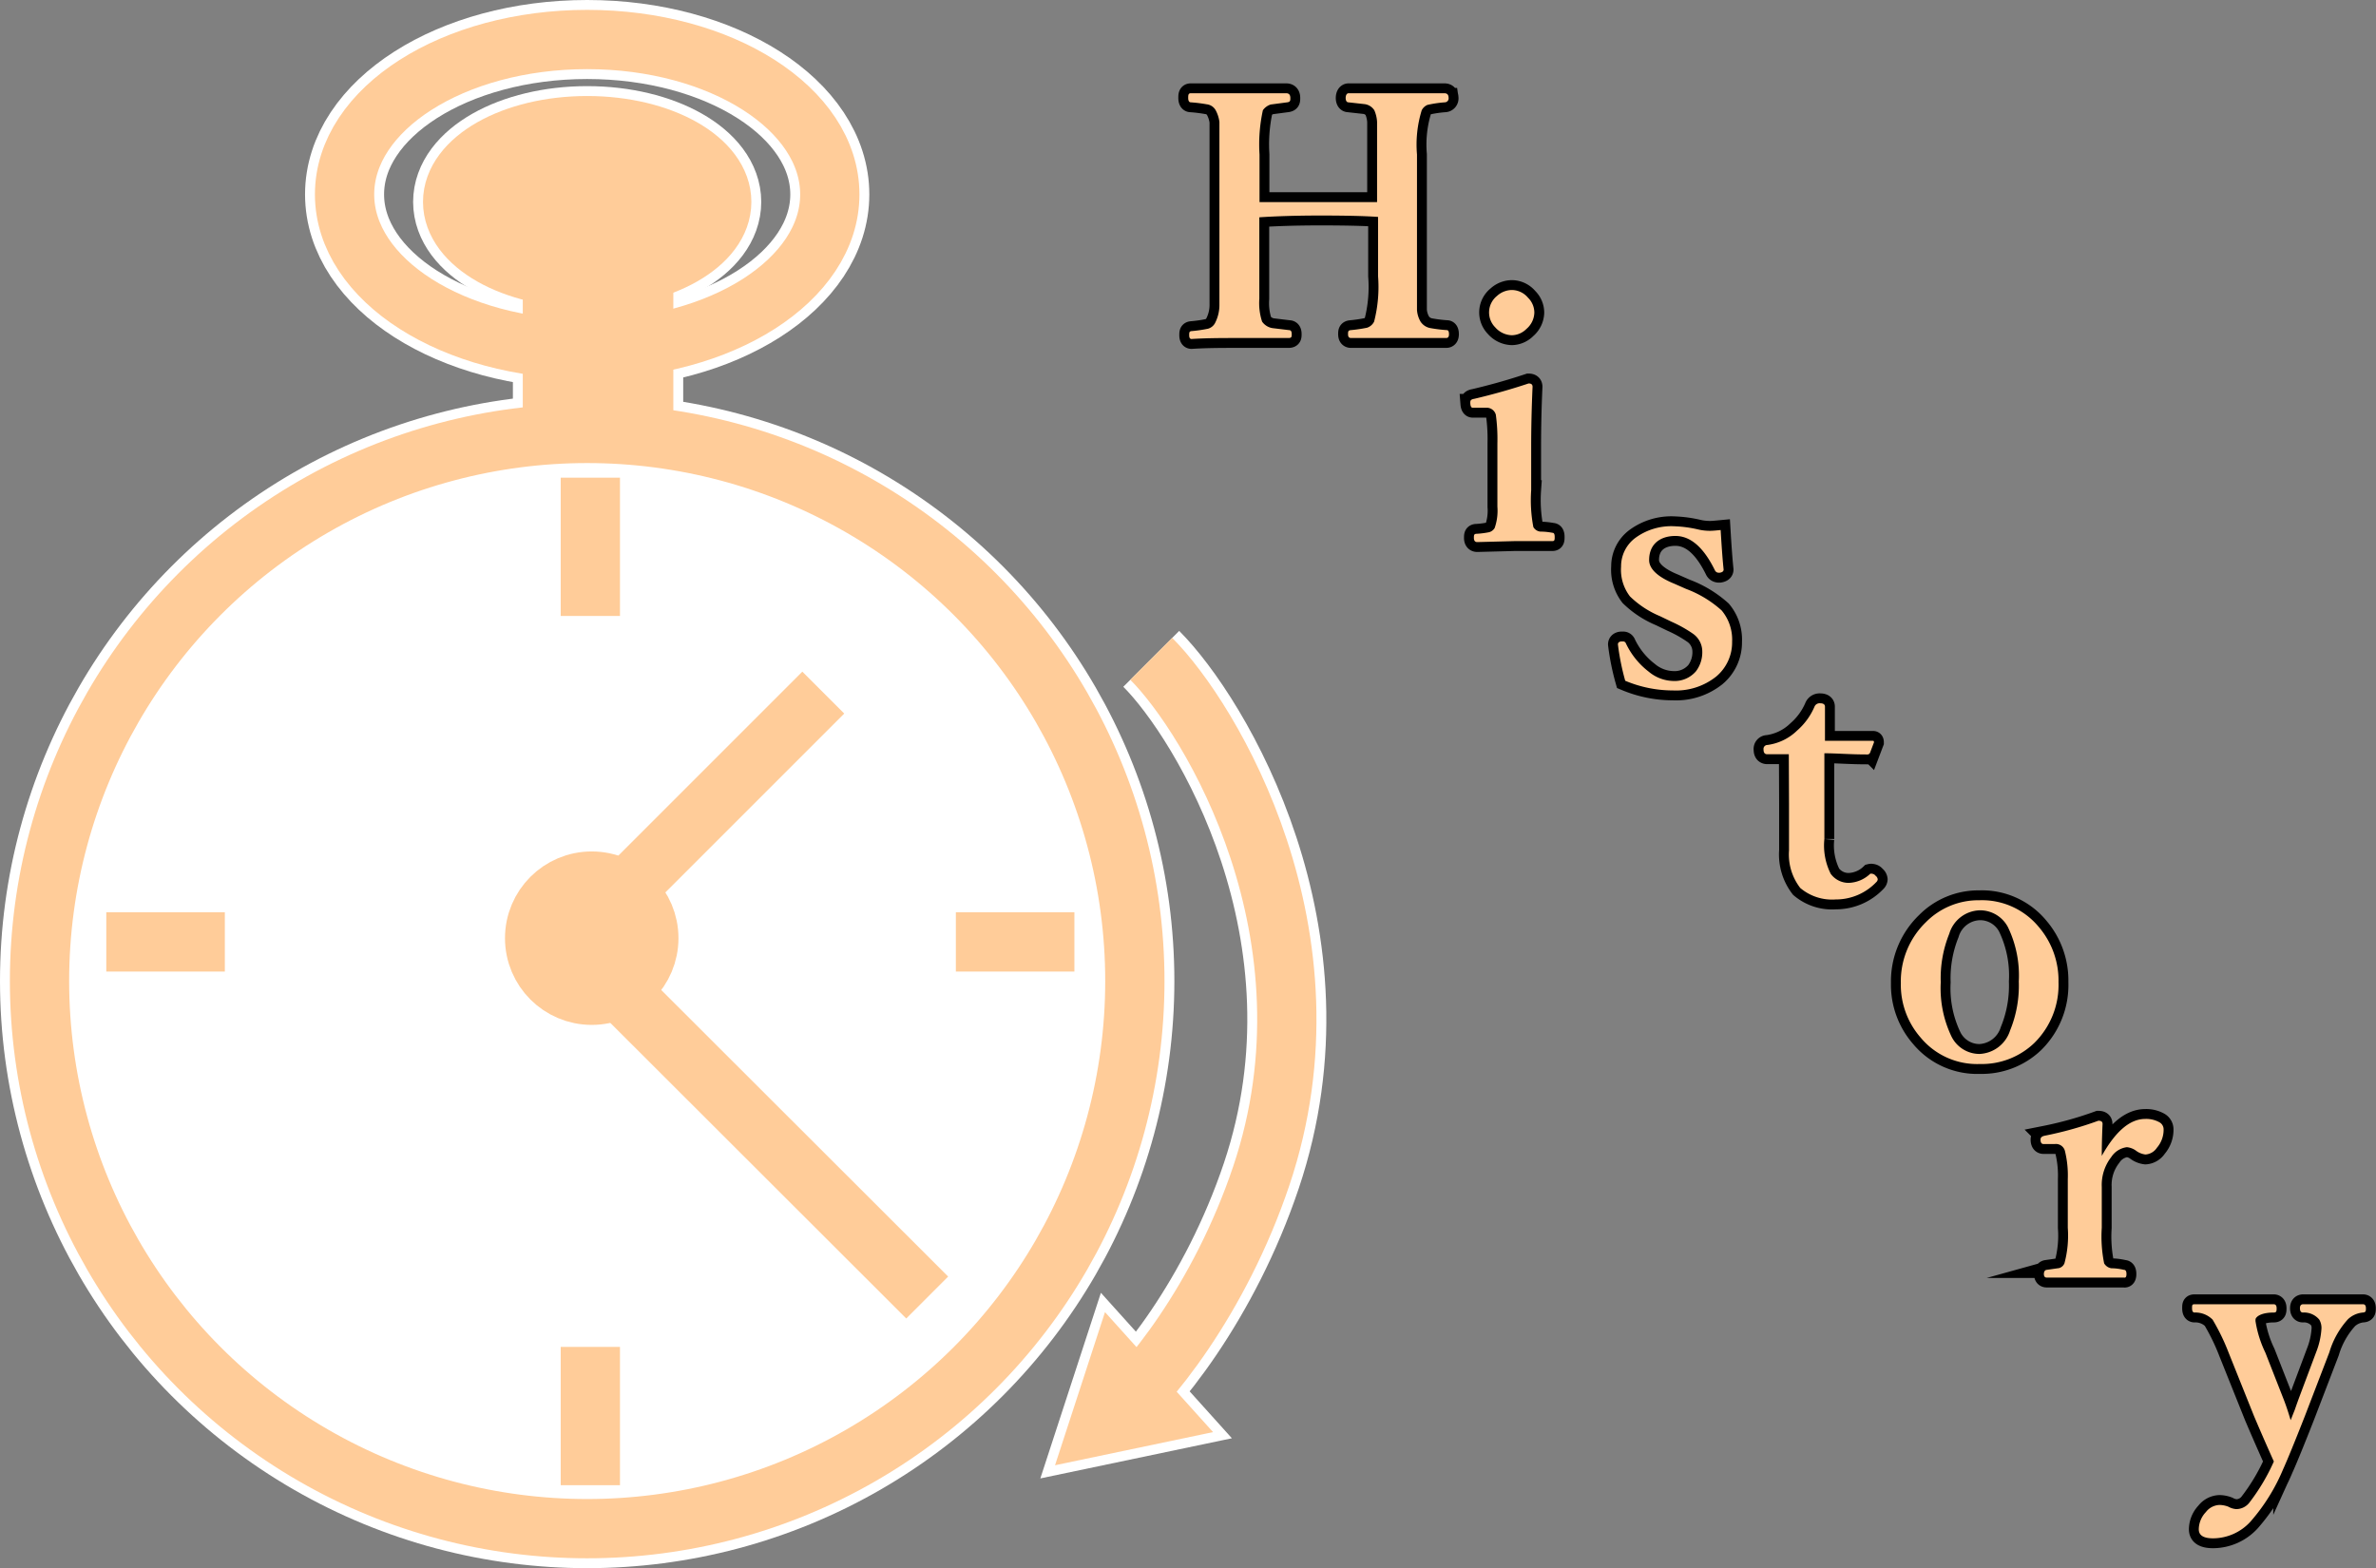 <svg id="history" xmlns="http://www.w3.org/2000/svg" viewBox="0 0 120.26 79.38"><rect x="0" y="0" width="120.26" height="79.38" fill="#808080" stroke="none"/><defs><style>.cls-1,.cls-4{fill:none;}.cls-1,.cls-2,.cls-3{stroke:#fff;stroke-width:4px;}.cls-1,.cls-2,.cls-3,.cls-4,.cls-5,.cls-6,.cls-7{stroke-miterlimit:10;}.cls-2,.cls-5,.cls-7,.cls-8{fill:#fc9;}.cls-3,.cls-6{fill:#fff;}.cls-4,.cls-5,.cls-6{stroke:#fc9;stroke-width:3px;}.cls-7{stroke:#000;}</style></defs><title>history</title><g id="futi"><path class="cls-1" d="M71.89,33.67c3,3,9.66,14,5.57,26.17-2.09,6.21-5.74,10.78-7.86,12.45" transform="translate(-13.62 -0.32)"/><polygon class="cls-1" points="58.54 71.56 55.63 72.17 56.55 69.35 58.54 71.56"/><rect class="cls-2" x="27.96" y="13.01" width="4.62" height="7.19"/><ellipse class="cls-2" cx="29.72" cy="10.22" rx="6.81" ry="3.86"/><ellipse class="cls-1" cx="29.72" cy="9.84" rx="12.28" ry="7.84"/><circle class="cls-3" cx="29.72" cy="49.66" r="27.72"/><path class="cls-1" d="M44.29,46.38l11-11" transform="translate(-13.62 -0.32)"/><path class="cls-1" d="M42.79,48.26,60.55,66" transform="translate(-13.62 -0.32)"/><circle class="cls-2" cx="29.95" cy="47.49" r="2.89"/><line class="cls-1" x1="29.88" y1="24.18" x2="29.88" y2="31.18"/><line class="cls-1" x1="29.88" y1="68.18" x2="29.88" y2="75.18"/><line class="cls-1" x1="5.38" y1="47.68" x2="11.38" y2="47.68"/><line class="cls-1" x1="54.38" y1="47.68" x2="48.38" y2="47.68"/></g><g id="illust"><path class="cls-4" d="M71.89,33.67c3,3,9.66,14,5.57,26.17-2.09,6.21-5.74,10.78-7.86,12.45" transform="translate(-13.62 -0.32)"/><polygon class="cls-4" points="58.54 71.56 55.63 72.17 56.55 69.35 58.54 71.56"/><rect class="cls-5" x="27.96" y="13.01" width="4.62" height="7.19"/><ellipse class="cls-5" cx="29.72" cy="10.22" rx="6.81" ry="3.86"/><ellipse class="cls-4" cx="29.72" cy="9.84" rx="12.28" ry="7.84"/><circle class="cls-6" cx="29.72" cy="49.66" r="27.72"/><path class="cls-4" d="M44.29,46.38l11-11" transform="translate(-13.62 -0.32)"/><path class="cls-4" d="M42.79,48.26,60.55,66" transform="translate(-13.62 -0.32)"/><circle class="cls-5" cx="29.95" cy="47.49" r="2.89"/><line class="cls-4" x1="29.88" y1="24.18" x2="29.88" y2="31.18"/><line class="cls-4" x1="29.88" y1="68.18" x2="29.88" y2="75.18"/><line class="cls-4" x1="5.38" y1="47.68" x2="11.38" y2="47.68"/><line class="cls-4" x1="54.38" y1="47.68" x2="48.38" y2="47.68"/></g><g id="history-ver2-futi"><path class="cls-7" d="M77.36,11.32v4.13a3,3,0,0,0,.14,1.15.79.79,0,0,0,.53.33l.83.1c.1,0,.14.07.14.2s0,.2-.16.2H78l-1.67,0c-.82,0-1.62,0-2.4.05-.08,0-.12-.06-.12-.19s0-.2.12-.21a7,7,0,0,0,.83-.12.58.58,0,0,0,.37-.31,2,2,0,0,0,.21-.93c0-.2,0-.66,0-1.37V8.14c0-.87,0-1.42,0-1.65a1.7,1.7,0,0,0-.19-.59.59.59,0,0,0-.45-.3,7.66,7.66,0,0,0-.81-.1c-.09,0-.13-.09-.13-.22s0-.24.13-.24l1.33,0,1.13,0c.31,0,.74,0,1.29,0l1.08,0q.21,0,.21.24c0,.13,0,.2-.16.22l-.83.11a.76.76,0,0,0-.4.29,8.08,8.08,0,0,0-.17,2.24v2.41c.73,0,1.74,0,3,0s2.24,0,2.95,0V8.14c0-.9,0-1.45,0-1.65a1.71,1.71,0,0,0-.14-.59.69.69,0,0,0-.5-.31l-.81-.09c-.09,0-.14-.09-.14-.22s.05-.24.15-.24l1.35,0,1.16,0c.29,0,.7,0,1.24,0l1.1,0c.14,0,.21.08.21.23a.2.2,0,0,1-.19.23,5.85,5.85,0,0,0-.88.13.58.58,0,0,0-.29.27,5.9,5.9,0,0,0-.24,2.24V14.3c0,.91,0,1.48,0,1.71a1.36,1.36,0,0,0,.18.59.75.75,0,0,0,.51.33,7.24,7.24,0,0,0,.82.1c.08,0,.11.08.11.21s-.05.19-.14.19H86l-1.63,0L82,17.43c-.1,0-.15-.06-.15-.19s0-.2.15-.21a7.54,7.54,0,0,0,.81-.12.61.61,0,0,0,.36-.31,7.06,7.06,0,0,0,.2-2.3v-3c-.71-.05-1.69-.07-2.95-.07S78.09,11.27,77.36,11.32Z" transform="translate(-13.62 -0.32)"/><path class="cls-7" d="M89.41,22.75a9,9,0,0,0-.08-1.44.48.48,0,0,0-.5-.35H88.7l-.45,0h-.09c-.07,0-.11-.07-.12-.2a.46.46,0,0,1,0-.1c0-.08.06-.13.19-.15q1.41-.33,2.76-.78c.13,0,.2.05.2.17-.05,1.11-.07,2.11-.07,3v2.23A7.28,7.28,0,0,0,91.23,27a.46.46,0,0,0,.36.23c.08,0,.29,0,.61.06.08,0,.11.08.11.21s0,.21-.11.21l-.63,0-1.26,0-1.92.05c-.11,0-.17-.07-.17-.21s0-.21.15-.21a4.55,4.55,0,0,0,.62-.08.47.47,0,0,0,.28-.21,2.64,2.64,0,0,0,.14-1.08V22.75ZM90.15,15a1.08,1.08,0,0,1,.81.39,1.06,1.06,0,0,1,.32.75,1.12,1.12,0,0,1-.4.83,1.07,1.07,0,0,1-.73.32,1.16,1.16,0,0,1-.85-.4,1.07,1.07,0,0,1,.09-1.59A1.13,1.13,0,0,1,90.15,15Z" transform="translate(-13.62 -0.32)"/><path class="cls-7" d="M100.71,27.15q.08,1.35.15,2c0,.09-.07.14-.19.16h-.08a.21.21,0,0,1-.17-.12c-.57-1.16-1.23-1.74-2-1.74s-1.33.41-1.33,1.22c0,.44.42.85,1.28,1.2l.59.26a5.64,5.64,0,0,1,1.8,1.09,2.3,2.3,0,0,1,.53,1.58,2.25,2.25,0,0,1-.81,1.77,3.26,3.26,0,0,1-2.18.7,6.23,6.23,0,0,1-2.42-.49,12.22,12.22,0,0,1-.37-1.84c0-.09.06-.14.17-.15h.11s.09,0,.13.11a3.91,3.91,0,0,0,1.15,1.42,2,2,0,0,0,1.23.47,1.42,1.42,0,0,0,1.16-.49,1.59,1.59,0,0,0,.32-1,1.1,1.1,0,0,0-.47-.9,6.63,6.63,0,0,0-1.09-.61l-.58-.28a4.84,4.84,0,0,1-1.52-1A2.21,2.21,0,0,1,95.67,29a1.79,1.79,0,0,1,.72-1.45,3.08,3.08,0,0,1,2-.59,6.22,6.22,0,0,1,1.22.17,2.6,2.6,0,0,0,.56.06C100.31,27.19,100.5,27.17,100.71,27.15Z" transform="translate(-13.62 -0.32)"/><path class="cls-7" d="M104.16,38.5h-1.09c-.13,0-.19-.08-.19-.24a.2.2,0,0,1,.2-.23,2.66,2.66,0,0,0,1.5-.73,3.35,3.35,0,0,0,.88-1.21.28.28,0,0,1,.29-.17c.16,0,.24.06.24.17,0,1.1,0,1.68,0,1.73.89,0,1.69,0,2.41,0,.05,0,.07,0,.07.08v0l-.19.5a.15.15,0,0,1-.17.11c-.84,0-1.56-.06-2.15-.06l0,4.34a3.19,3.19,0,0,0,.32,1.76,1.11,1.11,0,0,0,.92.46,1.65,1.65,0,0,0,1.08-.46.21.21,0,0,1,.1,0,.24.24,0,0,1,.17.1.26.26,0,0,1,.11.18.21.21,0,0,1-.07.14,2.82,2.82,0,0,1-2.06.88,2.49,2.49,0,0,1-1.79-.58,2.77,2.77,0,0,1-.57-1.9c0-.48,0-1.28,0-2.4Z" transform="translate(-13.62 -0.32)"/><path class="cls-7" d="M113.81,45.89a3.73,3.73,0,0,1,3,1.35,4.17,4.17,0,0,1,1,2.8,4.12,4.12,0,0,1-1.23,3.08,3.84,3.84,0,0,1-2.75,1.06,3.72,3.72,0,0,1-3-1.34,4.06,4.06,0,0,1-1-2.76A4.16,4.16,0,0,1,111.1,47,3.73,3.73,0,0,1,113.81,45.89Zm0,.51a1.66,1.66,0,0,0-1.53,1.19,6,6,0,0,0-.43,2.45,5.66,5.66,0,0,0,.54,2.74,1.58,1.58,0,0,0,1.42.89,1.7,1.7,0,0,0,1.55-1.19A6,6,0,0,0,115.8,50a5.63,5.63,0,0,0-.55-2.75A1.59,1.59,0,0,0,113.81,46.4Z" transform="translate(-13.62 -0.32)"/><path class="cls-7" d="M120,58.83c.7-1.25,1.43-1.87,2.2-1.87a1.37,1.37,0,0,1,.72.17.41.41,0,0,1,.21.36,1.39,1.39,0,0,1-.34.93.75.75,0,0,1-.58.34,1,1,0,0,1-.5-.21.94.94,0,0,0-.44-.16,1.11,1.11,0,0,0-.79.5A2.3,2.3,0,0,0,120,60.4v2.07a6.84,6.84,0,0,0,.12,1.8.51.51,0,0,0,.37.25c.07,0,.29,0,.64.08q.12,0,.12.21t-.12.18l-.66,0-1.26,0-2,0c-.09,0-.14-.06-.14-.18s.05-.2.14-.21l.63-.09a.41.41,0,0,0,.27-.24,5.4,5.4,0,0,0,.17-1.8V60a5.16,5.16,0,0,0-.14-1.4.47.47,0,0,0-.51-.37h-.07l-.42,0h-.09c-.09,0-.14-.06-.15-.19V58c0-.1.07-.16.21-.19a18.29,18.29,0,0,0,2.72-.76c.14,0,.21.05.21.16C120,58.1,120,58.65,120,58.83Z" transform="translate(-13.62 -0.32)"/><path class="cls-7" d="M128.71,74.3c-.39-.87-.72-1.63-1-2.29l-1.29-3.22a11,11,0,0,0-.81-1.67,1.22,1.22,0,0,0-.91-.36c-.09,0-.13-.07-.13-.22s0-.2.13-.2c.64,0,1.3,0,2,0s1.4,0,2,0c.1,0,.15.07.15.2s0,.22-.14.22c-.53,0-.83.14-.92.31a.42.42,0,0,0,0,.18,5.63,5.63,0,0,0,.49,1.54l.89,2.27c.14.35.27.74.39,1.15l.21-.53c.1-.29.18-.51.24-.67l.84-2.24a3.89,3.89,0,0,0,.27-1.2.83.83,0,0,0-.11-.45,1,1,0,0,0-.83-.36c-.1,0-.15-.08-.15-.22s.06-.2.17-.2l1.57,0c.49,0,1,0,1.45,0,.1,0,.15.07.15.2s0,.21-.15.22a1.25,1.25,0,0,0-.76.34,4.3,4.3,0,0,0-.94,1.67L130.28,72c-.53,1.35-.9,2.25-1.1,2.69a9.68,9.68,0,0,1-1.65,2.65,2.58,2.58,0,0,1-1.89.85c-.49,0-.73-.15-.73-.46a1.29,1.29,0,0,1,.36-.87.91.91,0,0,1,.69-.36,1.29,1.29,0,0,1,.45.09.93.93,0,0,0,.4.12.84.84,0,0,0,.67-.34A10.18,10.18,0,0,0,128.71,74.3Z" transform="translate(-13.62 -0.32)"/></g><g id="history-ver2"><path class="cls-8" d="M77.36,11.32v4.13a3,3,0,0,0,.14,1.15.79.79,0,0,0,.53.33l.83.1c.1,0,.14.07.14.2s0,.2-.16.2H78l-1.67,0c-.82,0-1.62,0-2.4.05-.08,0-.12-.06-.12-.19s0-.2.12-.21a7,7,0,0,0,.83-.12.58.58,0,0,0,.37-.31,2,2,0,0,0,.21-.93c0-.2,0-.66,0-1.37V8.14c0-.87,0-1.42,0-1.65a1.7,1.7,0,0,0-.19-.59.59.59,0,0,0-.45-.3,7.66,7.66,0,0,0-.81-.1c-.09,0-.13-.09-.13-.22s0-.24.13-.24l1.33,0,1.13,0c.31,0,.74,0,1.29,0l1.08,0q.21,0,.21.24c0,.13,0,.2-.16.22l-.83.11a.76.76,0,0,0-.4.29,8.08,8.08,0,0,0-.17,2.24v2.41c.73,0,1.74,0,3,0s2.24,0,2.95,0V8.14c0-.9,0-1.45,0-1.65a1.71,1.71,0,0,0-.14-.59.69.69,0,0,0-.5-.31l-.81-.09c-.09,0-.14-.09-.14-.22s.05-.24.15-.24l1.35,0,1.16,0c.29,0,.7,0,1.24,0l1.1,0c.14,0,.21.08.21.23a.2.2,0,0,1-.19.23,5.85,5.85,0,0,0-.88.13.58.58,0,0,0-.29.27,5.9,5.9,0,0,0-.24,2.24V14.3c0,.91,0,1.48,0,1.71a1.36,1.36,0,0,0,.18.59.75.75,0,0,0,.51.33,7.24,7.24,0,0,0,.82.1c.08,0,.11.08.11.21s-.05.19-.14.19H86l-1.63,0L82,17.43c-.1,0-.15-.06-.15-.19s0-.2.15-.21a7.54,7.54,0,0,0,.81-.12.61.61,0,0,0,.36-.31,7.06,7.06,0,0,0,.2-2.3v-3c-.71-.05-1.69-.07-2.95-.07S78.09,11.27,77.36,11.32Z" transform="translate(-13.62 -0.32)"/><path class="cls-8" d="M89.41,22.75a9,9,0,0,0-.08-1.44.48.48,0,0,0-.5-.35H88.7l-.45,0h-.09c-.07,0-.11-.07-.12-.2a.46.46,0,0,1,0-.1c0-.08.06-.13.19-.15q1.41-.33,2.76-.78c.13,0,.2.05.2.17-.05,1.11-.07,2.11-.07,3v2.23A7.28,7.28,0,0,0,91.23,27a.46.46,0,0,0,.36.23c.08,0,.29,0,.61.06.08,0,.11.08.11.21s0,.21-.11.21l-.63,0-1.26,0-1.92.05c-.11,0-.17-.07-.17-.21s0-.21.15-.21a4.55,4.55,0,0,0,.62-.08.47.47,0,0,0,.28-.21,2.64,2.64,0,0,0,.14-1.08V22.75ZM90.15,15a1.08,1.08,0,0,1,.81.39,1.06,1.06,0,0,1,.32.75,1.12,1.12,0,0,1-.4.83,1.07,1.07,0,0,1-.73.32,1.16,1.16,0,0,1-.85-.4,1.07,1.07,0,0,1,.09-1.59A1.13,1.13,0,0,1,90.15,15Z" transform="translate(-13.62 -0.32)"/><path class="cls-8" d="M100.71,27.15q.08,1.35.15,2c0,.09-.07.14-.19.16h-.08a.21.21,0,0,1-.17-.12c-.57-1.16-1.23-1.74-2-1.74s-1.33.41-1.33,1.22c0,.44.42.85,1.28,1.2l.59.26a5.64,5.64,0,0,1,1.8,1.09,2.3,2.3,0,0,1,.53,1.58,2.25,2.25,0,0,1-.81,1.77,3.26,3.26,0,0,1-2.18.7,6.23,6.23,0,0,1-2.42-.49,12.22,12.22,0,0,1-.37-1.84c0-.09.06-.14.17-.15h.11s.09,0,.13.11a3.91,3.91,0,0,0,1.15,1.42,2,2,0,0,0,1.23.47,1.42,1.42,0,0,0,1.16-.49,1.59,1.59,0,0,0,.32-1,1.1,1.1,0,0,0-.47-.9,6.63,6.63,0,0,0-1.09-.61l-.58-.28a4.84,4.84,0,0,1-1.52-1A2.21,2.21,0,0,1,95.67,29a1.79,1.79,0,0,1,.72-1.45,3.08,3.08,0,0,1,2-.59,6.22,6.22,0,0,1,1.22.17,2.6,2.6,0,0,0,.56.06C100.31,27.19,100.5,27.17,100.71,27.15Z" transform="translate(-13.62 -0.32)"/><path class="cls-8" d="M104.16,38.5h-1.09c-.13,0-.19-.08-.19-.24a.2.2,0,0,1,.2-.23,2.66,2.66,0,0,0,1.5-.73,3.35,3.35,0,0,0,.88-1.21.28.28,0,0,1,.29-.17c.16,0,.24.06.24.17,0,1.1,0,1.68,0,1.73.89,0,1.69,0,2.41,0,.05,0,.07,0,.07.08v0l-.19.5a.15.15,0,0,1-.17.11c-.84,0-1.56-.06-2.15-.06l0,4.34a3.19,3.19,0,0,0,.32,1.76,1.11,1.11,0,0,0,.92.46,1.65,1.65,0,0,0,1.08-.46.21.21,0,0,1,.1,0,.24.24,0,0,1,.17.1.26.26,0,0,1,.11.18.21.21,0,0,1-.07.14,2.82,2.82,0,0,1-2.06.88,2.49,2.49,0,0,1-1.79-.58,2.77,2.77,0,0,1-.57-1.9c0-.48,0-1.28,0-2.4Z" transform="translate(-13.62 -0.32)"/><path class="cls-8" d="M113.81,45.89a3.73,3.73,0,0,1,3,1.35,4.17,4.17,0,0,1,1,2.8,4.12,4.12,0,0,1-1.23,3.08,3.84,3.84,0,0,1-2.75,1.06,3.72,3.72,0,0,1-3-1.34,4.06,4.06,0,0,1-1-2.76A4.16,4.16,0,0,1,111.1,47,3.73,3.73,0,0,1,113.81,45.89Zm0,.51a1.66,1.66,0,0,0-1.53,1.19,6,6,0,0,0-.43,2.45,5.66,5.66,0,0,0,.54,2.74,1.58,1.58,0,0,0,1.42.89,1.7,1.7,0,0,0,1.55-1.19A6,6,0,0,0,115.8,50a5.63,5.63,0,0,0-.55-2.75A1.59,1.59,0,0,0,113.81,46.4Z" transform="translate(-13.62 -0.32)"/><path class="cls-8" d="M120,58.83c.7-1.25,1.43-1.87,2.2-1.87a1.37,1.37,0,0,1,.72.17.41.41,0,0,1,.21.36,1.39,1.39,0,0,1-.34.93.75.75,0,0,1-.58.34,1,1,0,0,1-.5-.21.94.94,0,0,0-.44-.16,1.11,1.11,0,0,0-.79.5A2.3,2.3,0,0,0,120,60.4v2.07a6.84,6.84,0,0,0,.12,1.8.51.51,0,0,0,.37.25c.07,0,.29,0,.64.08q.12,0,.12.21t-.12.18l-.66,0-1.26,0-2,0c-.09,0-.14-.06-.14-.18s.05-.2.14-.21l.63-.09a.41.41,0,0,0,.27-.24,5.4,5.4,0,0,0,.17-1.8V60a5.16,5.16,0,0,0-.14-1.4.47.47,0,0,0-.51-.37h-.07l-.42,0h-.09c-.09,0-.14-.06-.15-.19V58c0-.1.07-.16.21-.19a18.29,18.29,0,0,0,2.72-.76c.14,0,.21.05.21.16C120,58.1,120,58.65,120,58.83Z" transform="translate(-13.62 -0.32)"/><path class="cls-8" d="M128.71,74.3c-.39-.87-.72-1.63-1-2.29l-1.29-3.22a11,11,0,0,0-.81-1.67,1.22,1.22,0,0,0-.91-.36c-.09,0-.13-.07-.13-.22s0-.2.13-.2c.64,0,1.3,0,2,0s1.4,0,2,0c.1,0,.15.07.15.2s0,.22-.14.22c-.53,0-.83.14-.92.31a.42.42,0,0,0,0,.18,5.63,5.63,0,0,0,.49,1.54l.89,2.27c.14.35.27.74.39,1.15l.21-.53c.1-.29.18-.51.24-.67l.84-2.24a3.89,3.89,0,0,0,.27-1.2.83.83,0,0,0-.11-.45,1,1,0,0,0-.83-.36c-.1,0-.15-.08-.15-.22s.06-.2.17-.2l1.57,0c.49,0,1,0,1.45,0,.1,0,.15.07.15.2s0,.21-.15.22a1.25,1.25,0,0,0-.76.34,4.3,4.3,0,0,0-.94,1.67L130.28,72c-.53,1.35-.9,2.25-1.1,2.69a9.68,9.68,0,0,1-1.65,2.65,2.58,2.58,0,0,1-1.89.85c-.49,0-.73-.15-.73-.46a1.29,1.29,0,0,1,.36-.87.91.91,0,0,1,.69-.36,1.29,1.29,0,0,1,.45.09.93.93,0,0,0,.4.12.84.84,0,0,0,.67-.34A10.18,10.18,0,0,0,128.71,74.3Z" transform="translate(-13.62 -0.32)"/></g></svg>